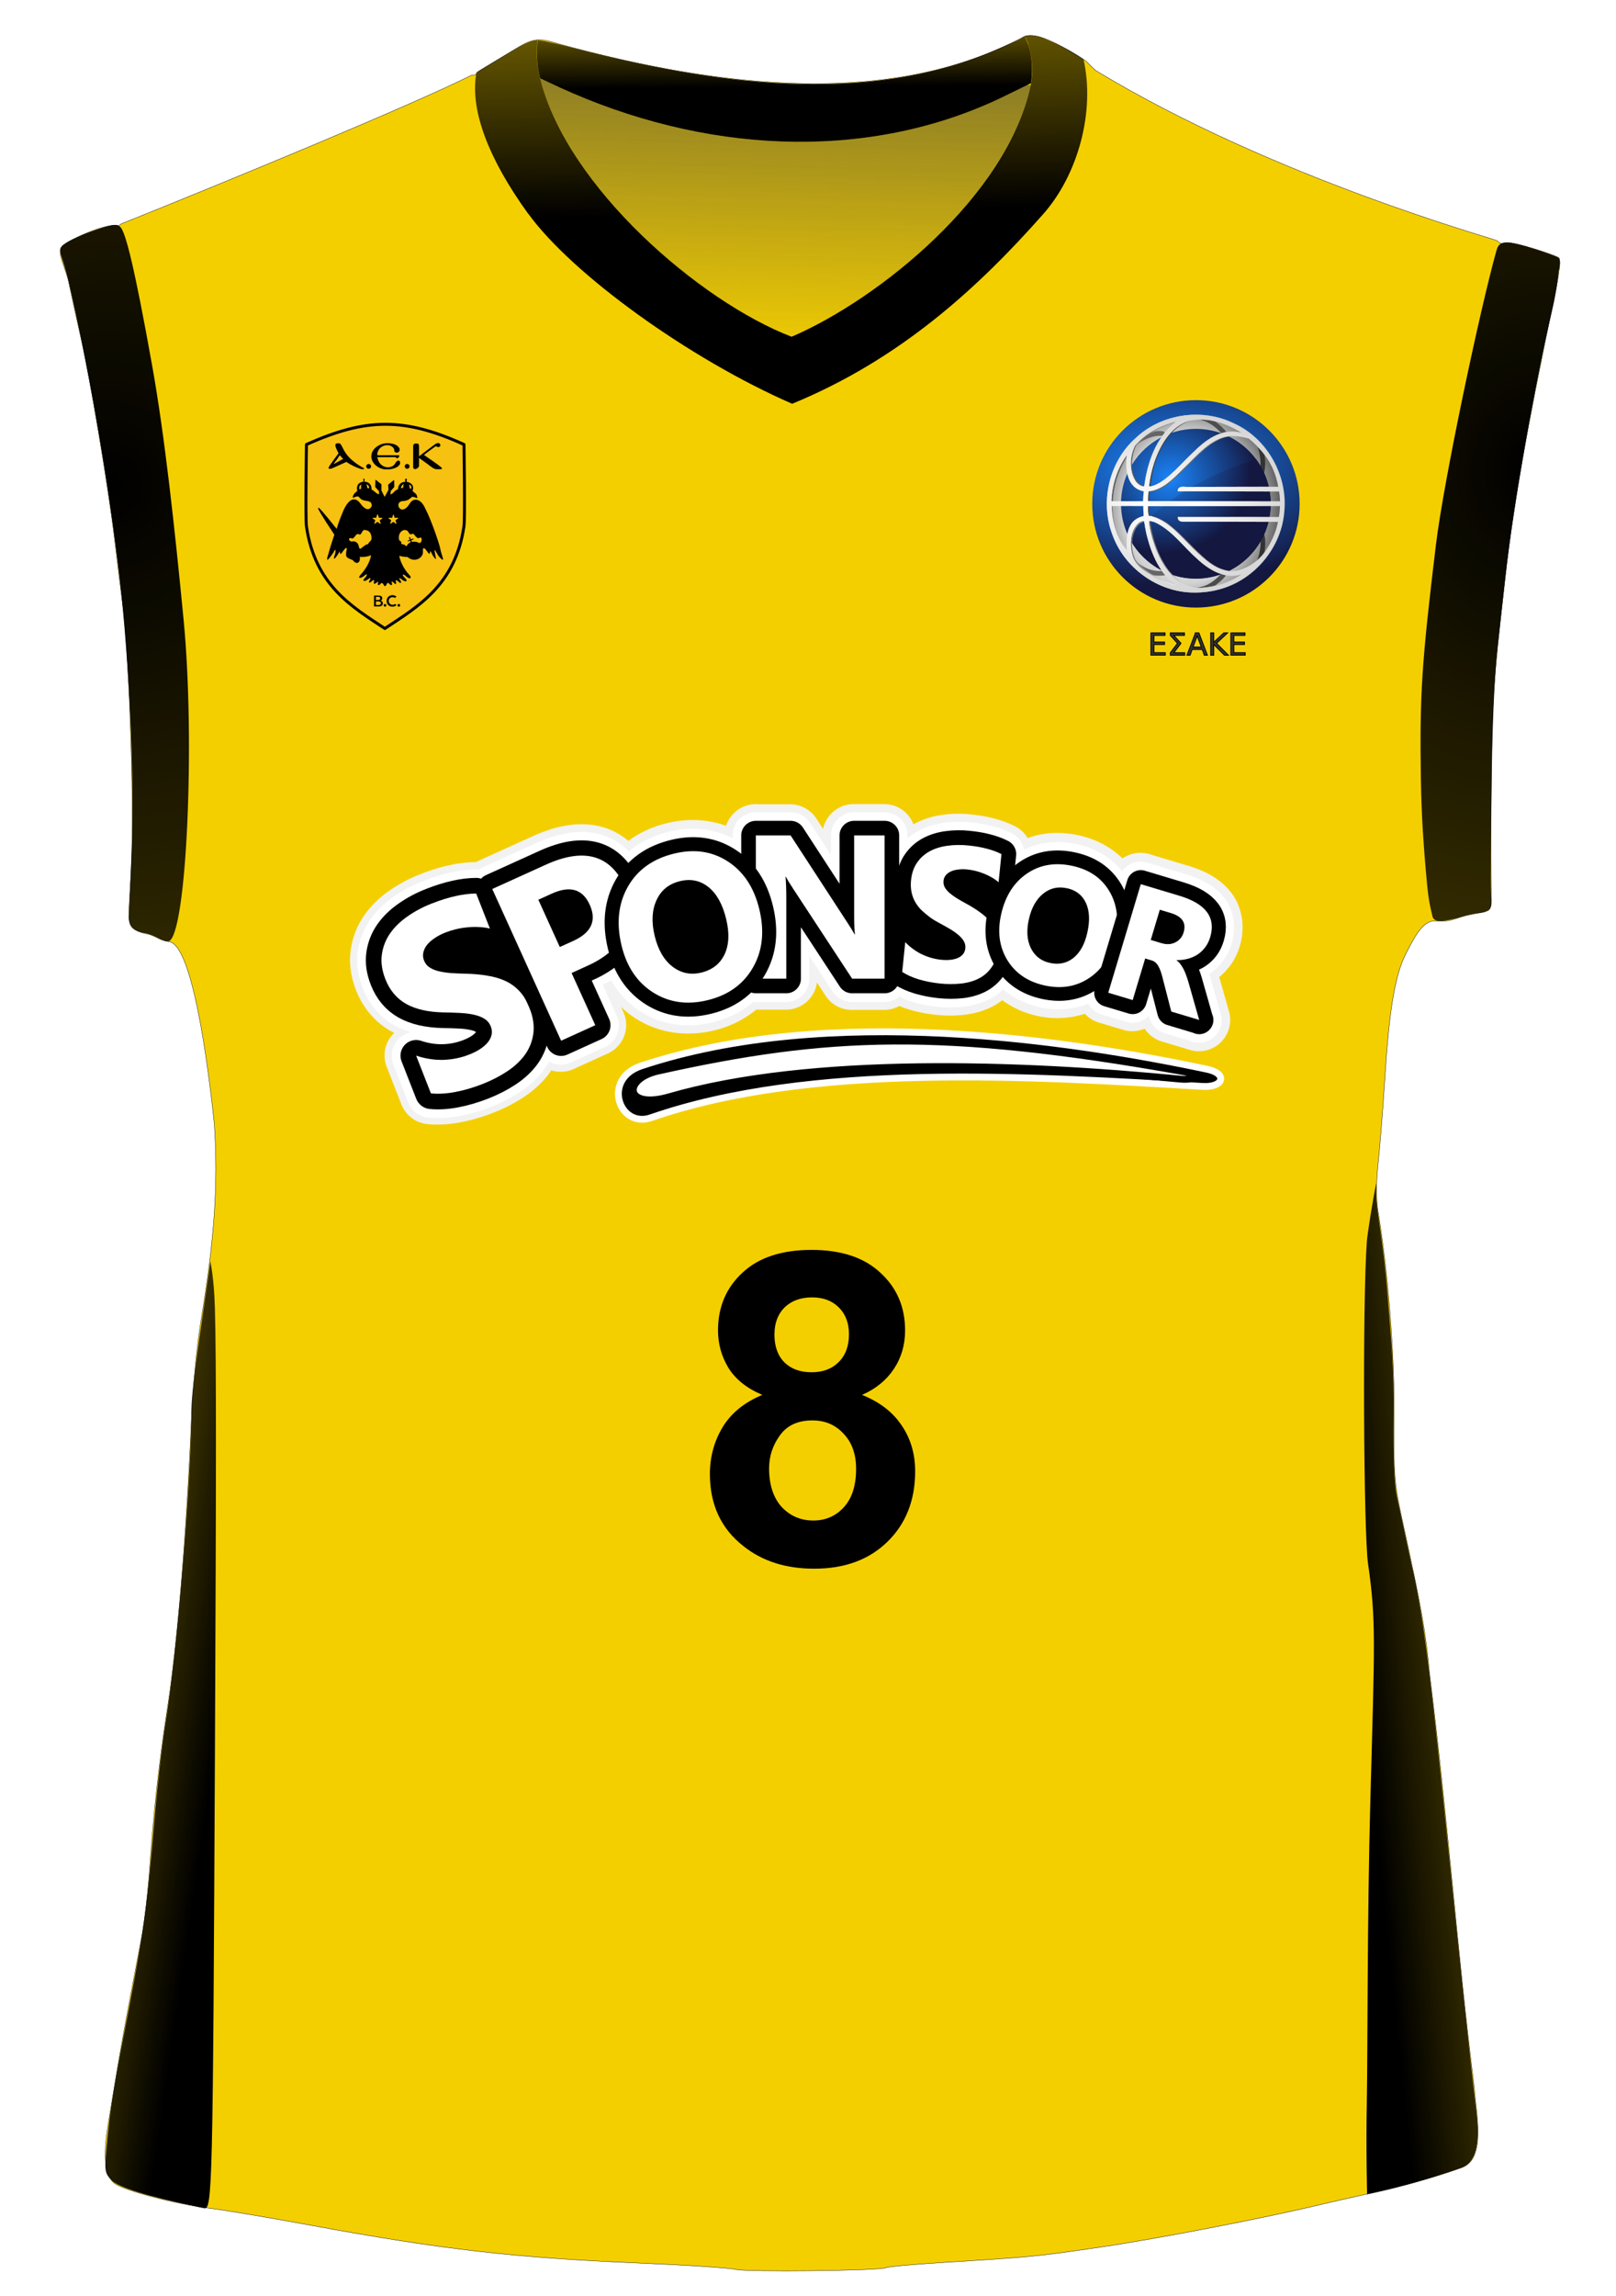 <?xml version="1.0" encoding="UTF-8" standalone="no"?>
<svg
   xmlns:dc="http://purl.org/dc/elements/1.1/"
   xmlns:cc="http://creativecommons.org/ns#"
   xmlns:rdf="http://www.w3.org/1999/02/22-rdf-syntax-ns#"
   xmlns:svg="http://www.w3.org/2000/svg"
   xmlns="http://www.w3.org/2000/svg"
   xmlns:xlink="http://www.w3.org/1999/xlink"
   xmlns:sodipodi="http://sodipodi.sourceforge.net/DTD/sodipodi-0.dtd"
   xmlns:inkscape="http://www.inkscape.org/namespaces/inkscape"
   height="125mm"
   width="88mm"
   viewBox="0 0 332.595 472.443"
   version="1.1"
   id="svg200"
   sodipodi:docname="jersey.svg"
   inkscape:version="1.0.2-2 (e86c870879, 2021-01-15)">
  <sodipodi:namedview
     pagecolor="#ffffff"
     bordercolor="#666666"
     borderopacity="1"
     objecttolerance="10"
     gridtolerance="10"
     guidetolerance="10"
     inkscape:pageopacity="0"
     inkscape:pageshadow="2"
     inkscape:window-width="1920"
     inkscape:window-height="1017"
     id="namedview202"
     showgrid="false"
     units="mm"
     inkscape:zoom="0.634035"
     inkscape:cx="179.89954"
     inkscape:cy="397.29685"
     inkscape:window-x="-8"
     inkscape:window-y="-8"
     inkscape:window-maximized="1"
     inkscape:current-layer="svg200" />
  <defs
     id="defs68">
    <linearGradient
       id="c">
      <stop
         stop-color="#606062"
         offset="0"
         id="stop4" />
      <stop
         stop-color="#fefefe"
         offset="1"
         id="stop6" />
    </linearGradient>
    <linearGradient
       id="b">
      <stop
         stop-color="#fff"
         offset="0"
         id="stop9" />
      <stop
         stop-color="#d2d2d2"
         offset=".547"
         id="stop11" />
      <stop
         offset="1"
         id="stop13" />
    </linearGradient>
    <linearGradient
       id="a">
      <stop
         stop-color="#1a84f9"
         offset="0"
         id="stop16" />
      <stop
         stop-color="#141740"
         offset="1"
         id="stop18" />
    </linearGradient>
    <radialGradient
       id="m"
       xlink:href="#a"
       gradientUnits="userSpaceOnUse"
       cy="446.52"
       cx="306.4"
       gradientTransform="matrix(1.18,0,0,1.14,-62.6,-60.02)"
       r="154.54" />
    <radialGradient
       id="n"
       xlink:href="#a"
       gradientUnits="userSpaceOnUse"
       cy="427.48"
       cx="293.08"
       gradientTransform="matrix(1.18,0,0,1.14,-62.6,-60.02)"
       r="154.54" />
    <radialGradient
       id="r"
       xlink:href="#b"
       gradientUnits="userSpaceOnUse"
       cy="1010.3"
       cx="673.16"
       gradientTransform="matrix(2.16,0.02,-0.02,1.97,-416.08,-993.93)"
       r="872.08" />
    <radialGradient
       id="l"
       xlink:href="#b"
       gradientUnits="userSpaceOnUse"
       cy="511.96"
       cx="335.87"
       gradientTransform="matrix(1.57,0.02,-0.03,1.84,-178.57,-438.88)"
       r="154.54" />
    <linearGradient
       id="o"
       x1="544.57"
       xlink:href="#c"
       gradientUnits="userSpaceOnUse"
       x2="1027.3"
       y1="1510.6"
       y2="1510.6" />
    <linearGradient
       id="p"
       x1="364.72"
       xlink:href="#c"
       gradientUnits="userSpaceOnUse"
       x2="825.5"
       y1="1503"
       y2="1503" />
    <linearGradient
       id="q"
       x1="169.73"
       xlink:href="#c"
       gradientUnits="userSpaceOnUse"
       x2="344.49"
       y1="1259.5"
       y2="1259.5" />
    <radialGradient
       id="k"
       xlink:href="#a"
       gradientUnits="userSpaceOnUse"
       cy="446.52"
       cx="306.4"
       gradientTransform="matrix(2.04,-0.06,0.04,1.14,-336.6,-44.54)"
       r="154.54" />
    <filter
       id="s"
       color-interpolation-filters="sRGB">
      <feBlend
         mode="lighten"
         in2="BackgroundImage"
         id="feBlend29" />
    </filter>
    <radialGradient
       id="t"
       xlink:href="#b"
       gradientUnits="userSpaceOnUse"
       cy="1018.8"
       cx="433.33"
       gradientTransform="matrix(2.16,0.02,-0.02,1.97,-416.08,-993.93)"
       r="872.08" />
    <linearGradient
       id="i"
       y2="-64.541"
       gradientUnits="userSpaceOnUse"
       x2="127.14"
       y1="61.295"
       x1="129.99"
       gradientTransform="matrix(0.702,0,0,0.702,6.486,2.163)">
      <stop
         offset="0"
         id="stop33" />
      <stop
         stop-opacity="0"
         offset="1"
         id="stop35" />
    </linearGradient>
    <linearGradient
       id="j"
       y2="-17.067"
       gradientUnits="userSpaceOnUse"
       x2="147.81"
       y1="23.014"
       x1="148.15"
       gradientTransform="matrix(0.702,0,0,0.702,6.486,2.163)">
      <stop
         offset="0"
         id="stop38" />
      <stop
         stop-opacity="0"
         offset="1"
         id="stop40" />
    </linearGradient>
    <linearGradient
       id="f"
       y2="485.31"
       gradientUnits="userSpaceOnUse"
       x2="498.47"
       y1="496.49"
       x1="390.55"
       gradientTransform="matrix(0.702,0,0,0.702,6.486,2.163)">
      <stop
         offset="0"
         id="stop43" />
      <stop
         stop-opacity="0"
         offset="1"
         id="stop45" />
    </linearGradient>
    <linearGradient
       id="e"
       y2="493.54"
       gradientUnits="userSpaceOnUse"
       x2="-41.012"
       y1="507.53"
       x1="54.26"
       gradientTransform="matrix(0.702,0,0,0.702,6.486,2.163)">
      <stop
         offset="0"
         id="stop48" />
      <stop
         stop-opacity="0"
         offset="1"
         id="stop50" />
    </linearGradient>
    <radialGradient
       id="h"
       gradientUnits="userSpaceOnUse"
       cy="171.23"
       cx="429.72"
       gradientTransform="matrix(10.744,1.573,-1.966,13.441,-3965,-2881.351)"
       r="20.442">
      <stop
         offset="0"
         id="stop53" />
      <stop
         stop-opacity=".408"
         offset="1"
         id="stop55" />
    </radialGradient>
    <radialGradient
       id="g"
       gradientUnits="userSpaceOnUse"
       cy="166.55"
       cx="27.216"
       gradientTransform="matrix(16.959,-2.556,2.437,16.172,-845.605,-2524.125)"
       r="18.858">
      <stop
         offset="0"
         id="stop58" />
      <stop
         stop-opacity=".408"
         offset="1"
         id="stop60" />
    </radialGradient>
    <linearGradient
       id="d"
       y2="103.57"
       gradientUnits="userSpaceOnUse"
       y1="-40.91"
       x2="222.68"
       x1="226.53"
       gradientTransform="matrix(0.702,0,0,0.702,6.486,2.163)">
      <stop
         stop-color="#404040"
         offset="0"
         id="stop63" />
      <stop
         stop-color="#434343"
         stop-opacity="0"
         offset="1"
         id="stop65" />
    </linearGradient>
  </defs>
  <path
     d="m 151.321,466.957 c -0.906,-0.302 -9.793,-0.89 -19.75,-1.31 -25.409,-1.069 -40.697,-2.821 -67.151,-7.695 -8.871,-1.635 -18.37,-3.236 -21.109,-3.558 -6.796,-0.801 -17.703,-3.632 -19.708,-5.116 -1.998,-1.479 -2.458,-5.444 -1.387,-11.949 2.798,-16.991 2.988,-18.053 6.954,-38.843 0.587,-3.078 1.358,-9.892 1.713,-15.142 0.693,-10.25 1.958,-21.559 3.534,-31.601 2.072,-13.196 3.896,-35.086 4.996,-59.91 0.309,-7.057 1.222,-15.695 1.903,-19.803 2.83,-16.994 3.624,-28.321 2.795,-40.772 -0.534,-4.986 -3.806,-36.453 -9.22,-37.485 -1.727,-0.19 -2.444,-0.878 -3.806,-1.39 -0.779,-0.288 -1.433,-0.295 -1.98,-0.506 -3.771,-1.419 -2.416,-1.868 -1.973,-16.559 0.4,-13.371 -0.674,-42.064 -1.924,-51.235 -0.183,-1.334 -0.927,-7.324 -1.65,-13.307 -1.278,-10.59 -5.056,-33.181 -6.875,-41.13 -0.499,-2.17 -1.573,-7.036 -2.381,-10.807 -0.702,-4.108 -3.3,-7.507 -0.962,-8.581 0.878,-0.85 8.764,-4.586 11.123,-3.792 0.506,-0.506 0.843,-0.548 1.194,-0.688 20.365,-8.167 58.861,-24.023 71.48,-30.344 0.611,0.077 0.885,-0.042 0.941,-0.478 2.83,-1.798 5.934,-3.617 8.673,-5.281 3.293,-1.994 4.768,-1.72 8.23,-0.646 34.557,9.452 68.973,12.858 95.925,-1.559 2.942,-0.997 8.42,2.528 12.121,4.761 0.695,0.386 1.959,1.959 2.633,2.367 36.369,22.029 82.007,34.578 82.442,34.915 0.822,0.737 0.885,0.611 1.903,0.4 1.636,-0.176 9.431,2.331 10.779,3.097 0.365,0.204 0.407,1.896 -0.695,7.212 -6.201,29.824 -8.532,43.075 -10.281,58.468 -2.57,22.549 -2.767,25.667 -2.907,46.656 -0.133,19.761 0.4,21.425 -0.59,21.98 -0.625,0.351 -2.577,0.597 -4.487,1.039 -1.313,0.309 -2.479,0.836 -3.694,1.053 -1.236,0.218 -2.275,0.056 -2.802,0.056 -2.563,0 -4.284,3.42 -6.032,6.875 -2.184,4.312 -3.392,11.503 -4.263,25.358 -0.386,6.152 -1.004,14.003 -1.376,17.444 -0.449,4.185 -0.456,7.563 -0.021,10.203 2.072,12.528 3.406,29.592 3.3,42.134 -0.105,12.577 -0.021,13.595 1.98,22.717 3.624,16.531 4.558,21.832 5.281,29.95 3.883,30.926 5.625,56.755 9.22,85.258 0.253,4.796 2.612,14.698 -2.472,16.552 -9.593,3.497 -19.34,5.358 -28.433,7.472 -11.39,2.781 -33.827,7.135 -46.081,8.939 -13.153,1.931 -13.778,1.994 -32.443,3.16 -6.074,0.379 -11.327,0.857 -11.664,1.067 -1.011,0.625 -29.164,0.927 -30.947,0.337 z"
     stroke="#000000"
     stroke-width="0.07"
     fill="#f4cf00"
     id="path70" />
  <path
     d="M 205.141,20.559 C 177.536,33.329 144.61,31.461 115.163,17.989 l -3.983,-1.864 c -0.225,-0.941 -0.084,-0.334 0.039,0.213 5.574,22.161 32.804,45.687 51.701,52.955 21.189,-9.459 44.475,-29.118 49.175,-51.61 -0.15,-1.173 -5.598,2.212 -6.956,2.875 z"
     fill-rule="evenodd"
     fill="url(#d)"
     id="path72"
     style="fill:url(#d);stroke-width:0.702" />
  <path
     d="m 40.389,454.015 c -10.027,-2.103 -15.927,-3.917 -17.34,-5.33 -1.479,-1.479 -1.56,-1.917 -1.175,-6.309 0.576,-6.577 1.386,-12.092 3.011,-20.519 4.847,-25.141 5.213,-27.667 6.954,-48.061 0.557,-6.517 1.573,-15.257 2.256,-19.42 2.331,-14.192 5.302,-50.189 5.295,-64.184 -0.007,-5.19 2.999,-23.651 3.911,-30.66 0.646,3.427 0.843,7.008 0.92,9.571 0.316,10.814 0.267,35.596 0.021,89.233 -0.421,91.768 -0.527,96.375 -2.219,96.031 -0.183,-0.035 -0.927,-0.19 -1.65,-0.344 z"
     fill="url(#e)"
     id="path74"
     style="fill:url(#e);stroke-width:0.702" />
  <path
     d="m 281.375,451.48 c 0,0 -0.254,-9.267 -0.063,-19.06 0.192,-9.793 0.056,-37.678 0.725,-61.949 0.913,-33.103 1.182,-37.218 -0.473,-48.714 -0.92,-6.376 -1.166,-53.946 -0.246,-66.326 0.105,-1.433 1.11,-7.907 1.931,-12.015 -0.07,3.469 -0.056,3.385 0.822,9.578 0.372,2.647 1.032,7.177 1.573,14.059 0.653,8.357 1.299,14.333 1.18,24.03 -0.105,8.553 0.133,14.276 0.688,16.889 0.463,2.177 1.826,8.546 3.041,14.157 0.941,3.855 2.093,10.112 3.097,17.907 2.956,22.921 6.903,67.021 10.253,94.816 0.478,4.501 0.604,9.894 -3.223,11.229 -5.948,2.058 -12.303,3.982 -19.318,5.421 z"
     fill="url(#f)"
     id="path76"
     style="fill:url(#f);stroke-width:0.702" />
  <path
     d="m 32.379,192.932 c -0.906,-0.517 -2.114,-0.885 -2.674,-0.962 -2.865,-0.397 -3.351,-2.172 -3.156,-3.862 l 0.541,-12.735 c 0.709,-16.84 -0.744,-43.44 -2.977,-60.631 -2.444,-19.613 -6.236,-40.582 -9.916,-56.509 -1.39,-6.025 -2.5,-6.529 -1.285,-7.746 0.688,-0.683 3.434,-2.008 6.116,-2.944 4.017,-1.404 5.028,-1.552 5.737,-0.84 1.088,1.087 2.9,8.162 6.552,28.539 2.556,14.282 4.621,33.143 6.475,52.338 2.409,24.924 0.611,65.034 -3.09,66.103 -0.358,0.105 -1.397,-0.233 -2.303,-0.749 z"
     fill="url(#g)"
     id="path78"
     style="fill:url(#g);stroke-width:0.702" />
  <path
     d="m 294.83,188.536 c -0.698,-2.774 -0.937,-4.15 -1.399,-9.652 -0.362,-4.306 -0.865,-10.289 -0.994,-18.661 -0.267,-17.203 0.166,-23.909 3.097,-48.117 1.596,-13.182 9.076,-48.522 12.456,-60.542 0.555,-1.987 1.517,-2.367 8.364,-0.169 0,0 4.15,1.376 4.41,1.643 0.695,0.723 0.007,2.767 0.007,2.767 -0.098,1.973 -0.702,5.463 -1.433,8.553 -3.279,13.827 -7.872,39.746 -9.417,53.524 -0.358,3.146 -1.124,10.021 -1.699,15.274 -0.695,6.25 -1.138,17.156 -1.278,31.601 -0.091,9.052 -0.211,15.288 -0.063,18.827 0.07,1.847 0.428,3.209 -0.779,3.827 -1.208,0.618 -1.531,0.281 -3.834,0.822 -1.257,0.288 -2.128,0.632 -2.626,0.737 -2.5,0.555 -4.459,1.025 -4.831,-0.456 z"
     fill="url(#h)"
     id="path80"
     style="fill:url(#h);stroke-width:0.702" />
  <path
     d="M 108.724,44.009 C 100.199,32.23 96.996,22.692 97.923,15.8 c 0.031,-0.782 0.344,-1.044 0.886,-1.385 1.117,-0.66 3.611,-2.17 5.317,-3.181 2.496,-1.48 4.778,-2.893 6.477,-2.968 -0.264,3.766 -0.053,5.385 0.618,8.074 5.574,22.155 32.805,45.687 51.701,52.948 17.963,-7.696 44.48,-29.115 49.177,-51.607 0.576,-2.858 0.449,-5.695 -0.548,-8.869 -0.077,-0.239 -0.323,-0.85 -0.674,-1.362 0.126,-0.091 1.397,-0.344 3.006,0.098 0.997,0.274 2.036,0.857 2.928,1.194 2.374,1.004 4.874,2.465 6.194,3.462 2.43,10.751 -1.131,23.75 -8.307,31.86 -13.062,14.775 -29.164,29.782 -51.663,39.016 -21.236,-9.255 -45.336,-26.713 -54.297,-39.093 z"
     fill="url(#i)"
     id="path82"
     style="fill:url(#i);stroke-width:0.702" />
  <path
     d="m 115.163,17.989 -3.984,-1.864 c -0.685,-2.621 -0.795,-4.888 -0.527,-7.8 0.19,-0.191 3.934,0.662 7.274,1.536 28.282,7.277 60.378,12.296 87.878,0.024 4.175,-1.874 3.392,-1.383 5.066,-2.423 1.552,2.863 1.756,6.435 1.327,9.645 l -7.057,3.45 C 177.535,33.328 144.607,31.461 115.163,17.988 Z"
     fill="url(#j)"
     id="path84"
     style="fill:url(#j);stroke-width:0.702" />
  <g
     enable-background="new"
     transform="matrix(0.021,0,0,0.021,224.782,82.302)"
     id="g130">
    <circle
       fill-rule="evenodd"
       transform="matrix(6.58,0,0,6.58,-1295.2,-2278.3)"
       cy="500.93"
       cx="351.43"
       r="154.45"
       fill="url(#k)"
       id="circle86"
       style="fill:url(#k)" />
    <circle
       fill-rule="evenodd"
       transform="matrix(4.75,0,0,4.75,-652.99,-1363)"
       cy="500.36"
       cx="352"
       r="174.6"
       fill="url(#l)"
       id="circle88"
       style="fill:url(#l)" />
    <path
       d="m 1024.3,1840.7 c 117.29,-18.26 173.83,-70.18 237.13,-133.88 13.642,-2.064 40,8.877 49.268,12.775 -33.013,44.52 -72.786,74.09 -108.68,100.5 -29.655,21.89 -66.056,18.66 -105.11,18.33 -21.478,1.44 -51.09,3.86 -72.61,2.28 z"
       fill="#4d4d4d"
       id="path90" />
    <path
       d="m 588.98,1714.8 c -40.62,-25.1 -114.07,-73.3 -152.21,-126.1 80.4,63.832 156.11,91.51 248.67,87.193 6.89,0.514 10.13,12.442 14.47,19.058 11.96,10.34 20.54,20.55 15.88,22.16 -34.9,6.22 -85.25,7.58 -126.79,-2.28 z"
       fill="#666666"
       id="path92" />
    <path
       d="m 1616.5,1571.1 c 28.075,-64.96 35.293,-138.18 34.703,-190.3 11.35,-24.73 28.132,-54.54 34.024,-66.76 16.756,48.53 12.337,131.3 4,177.92 -16.393,29.67 -54.468,63.47 -72.727,79.15 z m 33.727,-918.94 c 1.387,-63.162 -4.216,-130.76 -29.195,-187.79 25.823,19.73 58.387,55.11 66.77,73.16 13.926,59.35 8.698,125.8 -2.197,182.2 -6.092,-26.43 -35.846,-48.38 -35.38,-67.55 z"
       fill="#333333"
       id="path94" />
    <path
       d="m 445,430.01 c 51.814,-48.483 106.16,-106.14 176.88,-123.21 44.18,-5.493 129.34,-8.31 66.113,44.267 -87.94,-5.197 -172.04,29.777 -242.3,80.027 z"
       fill="#666666"
       id="path96" />
    <path
       d="m 1265.2,325.28 c -59.03,-68.357 -126.1,-112.4 -208.34,-133.43 36.112,-0.413 105.46,5.568 150.74,20.25 40.522,28.25 85.184,70.39 107.32,101.19 -6.1,10.212 -13.27,13.395 -49.726,11.987 z"
       fill="#4d4d4d"
       id="path98" />
    <circle
       fill-rule="evenodd"
       transform="matrix(4.75,0,0,4.75,-652.99,-1363)"
       cy="500.93"
       cx="351.43"
       r="154.45"
       fill="url(#m)"
       id="circle100"
       style="fill:url(#m)" />
    <path
       transform="matrix(4.75,0,0,4.75,-652.99,-1363)"
       fill="url(#n)"
       d="m 475.53,408.96 c 19.072,25.693 30.355,57.514 30.355,91.97 0,85.302 -69.152,154.45 -154.45,154.45 -61.51,0 -114.62,-35.95 -139.47,-87.986 0,0 44.76,-43.968 103.26,-83.808 68.96,-46.967 160.29,-74.63 160.29,-74.63 z"
       fill-rule="evenodd"
       id="path102"
       style="fill:url(#n)" />
    <path
       d="m 552.1,1180.4 c 1.237,-2.042 12.08,-1.508 16.18,1.524 9.28,63.037 19.537,119.58 35.434,178.1 30.424,113.8 84.427,229.93 149.23,314.38 94.73,112.7 175.51,156.04 274.33,167.74 -302.85,-10.25 -527.24,-397.66 -475.18,-661.74 z"
       fill="url(#o)"
       id="path104"
       style="fill:url(#o)" />
    <path
       stroke="#ffffff"
       d="m 798.8,1823.3 c -133.01,-37.7 -224.55,-82.9 -325.18,-167.1 -91.27,-72 -122.84,-208.8 -102.46,-321.9 13.14,-64.94 25.69,-114.57 92.34,-147.8 11.54,-5.53 43.29,-5.9 45.4,-4.6 2.23,1.38 8.2,5.73 1,8.77 -77.45,13.3 -117.95,128.68 -119.8,203.58 -1.39,56.33 10.71,119.03 31.99,167.48 90.94,133.78 251.59,201.8 382.93,249.54 15.1,4.14 20,6.05 20,7.77 0,1.59 -8.69,8.87 -26.2,4.32 z"
       fill="url(#p)"
       id="path106"
       style="fill:url(#p)" />
    <path
       d="m 1308.8,1689.1 c -312.12,-62.9 -455.71,-465 -728.45,-543.4 -6.703,-1.544 -22.044,-12.763 -22.044,-13.366 61.917,9.323 120.61,36.794 168.78,68.033 141.85,103.22 230.71,222.13 361.03,336.65 101.76,93.48 186.53,134.36 296.11,142.83 -23.44,7.707 -70.57,10.41 -75.47,9.28 z"
       fill="#8b8b8b"
       id="path108" />
    <path
       d="m 334.96,1484.8 c -2.187,-2.986 -7.57,-1.413 -7.57,-1.413 -87.704,-76.44 -204.42,-332.47 -137.11,-444.32 1.628,-1.99 6.053,-20.24 8.022,-0.06 7.473,177.87 42.688,288.81 145.68,442.59 0.24,4.24 -3.738,7.33 -4.202,7.8 -0.464,0.47 -2.633,-1.6 -4.82,-4.58 z"
       fill="url(#q)"
       id="path110"
       style="fill:url(#q)" />
    <path
       d="m 548.17,1133.3 c -1.093,-19.195 -13.108,-96.155 0.643,-96.45 2.15,-0.01 8.928,1.323 9.597,2.182 -0.097,40.484 2.923,75.62 6.935,97.524 -2.742,3.196 -15.247,1.09 -17.176,-3.255 z"
       fill="#4d4d4d"
       id="path112" />
    <path
       d="M 188.71,992.37 C 152.57,881.6 260.45,555.31 338.99,542.5 c 1.54,0 0.12,11.58 -2.073,16.875 -89.54,155.13 -129.48,290.27 -135.16,434.16 -3.75,-0.05 -10.53,1.695 -13.06,-1.167 z"
       fill="#5d5d5d"
       id="path114" />
    <path
       d="m 546.93,991.34 c -1.275,-9.253 -13.56,-80.28 4.47,-96.74 4.3,-1.22 9.387,-2.253 13.938,-2.27 -4.378,32.45 -6.143,57.19 -5.965,99.543 -3.532,-0.2 -9.592,1.714 -12.443,-0.533 z"
       fill="#4d4d4d"
       id="path116" />
    <path
       d="m 563.28,895.75 c -1.623,-0.07 0.187,-2.724 3.886,-3.376 346.58,-123.84 401.47,-410.51 691.85,-522.69 35.477,-14.41 91.186,-18.173 115.26,-20.055 15.52,-1.22 12.49,2.38 -6.874,4.21 -35.46,3.35 -68.26,11.72 -89.906,19.5 -129,51.26 -223.1,151.02 -319.75,248.81 -151.23,153.29 -271.14,275.4 -394.47,273.58 z"
       fill="#6b6d6e"
       id="path118" />
    <path
       d="m 492.19,854.74 c -59.487,-15.736 -95.106,-69.587 -110.65,-120.32 -20.814,-95.082 -17.7,-213.93 34.575,-294.29 12.005,-17.79 56.17,-75.81 98.733,-106.5 86.06,-48.88 216.09,-139.7 306.21,-120.48 1.49,1.49 -3.43,4.1 -11.685,6.2 -127.52,31.52 -224.23,91.2 -297.64,147.92 -55,43.94 -78.87,69.45 -92.714,103.79 -35.41,102.6 -46.13,218.89 11.74,312.38 23.98,31.13 44.86,48.06 87.21,60.39 0,0 -13.75,13.89 -25.79,10.93 z"
       fill="#616161"
       id="path120" />
    <path
       d="m 557.59,850.53 c 0.333,-152.9 57.52,-330.77 133.14,-446.66 55.646,-79.29 131.21,-144.79 207.39,-181.96 19.992,-10.3 89.25,-26.85 78.125,-23.27 -38.854,9.68 -64.005,21.02 -99.375,43.06 -39.86,24.89 -65.732,48.97 -93.37,77.71 -69.482,71.93 -117.76,167.25 -149.66,249.98 -36.8,96.53 -52.65,197.66 -65.34,279.82 0,0 -9.35,3.24 -10.93,1.34 z"
       fill="#414142"
       id="path122" />
    <path
       d="m 563.28,895.75 c -1.623,-0.07 0.187,-2.724 3.886,-3.376 346.58,-123.84 401.47,-410.51 691.85,-522.69 35.477,-14.41 91.186,-18.173 115.26,-20.055 15.52,-1.22 12.49,2.38 -6.874,4.21 -35.46,3.35 -68.26,11.72 -89.906,19.5 -129,51.26 -223.1,151.02 -319.75,248.81 -151.23,153.29 -271.14,275.4 -394.47,273.58 z"
       fill="#6b6d6e"
       id="path124" />
    <path
       d="M 963.12,1886.2 C 625.06,1869.8 310.54,1636.8 197.74,1317.4 75.72,996.61 165.88,608.02 421.71,377.55 675.36,133.8 1082,73.68 1395.7,231.95 c 318.81,145.91 518.47,503.11 488.38,850.76 -22.274,357.59 -290.13,680.71 -635.53,772.65 -92.71,25.953 -189.46,34.753 -285.47,30.796 z m 97.236,-45.03 c 141.57,-8.03 282.86,-51.82 400.61,-130.88 -160.62,48.12 -318.34,-46.71 -431.33,-153.72 -138.78,-120.94 -248,-283.65 -419.91,-360.96 -19.68,-5.143 -33.02,-8.94 -52.48,-11.345 -1.46,44.013 19.34,123.52 34.03,177.68 52.67,174.9 140.1,360.78 309.91,448.43 49.1,24.093 104.71,34.59 159.2,30.785 z m -236.89,-22.702 c -153.53,-109.82 -235.28,-293.26 -282.47,-471.04 -13.65,-46.245 -26.86,-128.6 -32.14,-163.13 -17.7,0.713 -34.35,2.72 -60.5,26.565 -83.2,84.76 -81.05,222.1 -47.89,328.68 41.68,108.17 156.26,164.21 251.22,218.7 54.09,26.51 114.45,49.31 171.79,60.23 z m 588.46,-144.24 c 100.43,-20.897 192.33,-80.554 259.42,-157.36 73.55,-95.436 131.53,-217.81 149.68,-322.76 l -922.1,-2.208 c -55.61,1.45 -56.06,-22.29 -61.12,-44.92 l 991.82,-0.51 c 10.01,-51.19 9.626,-82.64 10.71,-106.81 l -1292.9,-0.28 c -1.832,36.94 -0.22,73.2 5.858,95.6 35.845,2.58 40.08,9.95 73.265,19.93 168.52,70.89 276.16,227.23 409.03,345.62 101.36,94.6 227.84,196.71 376.33,173.67 z m -906.36,-537.43 c -1.71,-27.732 -4.43,-57.887 -3.74,-98.998 -82.94,0.048 -228,-0.6 -310.92,1.128 1.13,160.1 56.6,323.68 150.01,451.34 -21.03,-259.52 60.43,-327.38 164.66,-353.47 z m -5.83,-144.2 c 0.367,-34.984 3.365,-76.127 6.93,-98.364 -172.76,-30.95 -182.32,-230.83 -166.62,-354.34 -94.88,130.83 -146.14,291.21 -151.68,452.34 103.74,1.933 207.6,1.302 311.37,0.36 z m 1341.3,-0.153 c -0.237,-33.886 -5.238,-74.477 -8.657,-95.826 l -994.31,-2.34 c 1.7,-53.27 52.8,-44.73 86.72,-42.61 l 898.94,-1.82 c -20.22,-114.18 -64.42,-223.41 -135.92,-315.35 -43.43,-57.88 -96.52,-111.03 -152.11,-155.9 -94.68,-27.98 -196.7,-38.87 -290.69,2.2 -140.09,61.21 -238.78,184.69 -347.19,286.29 -97.66,97.3 -202.76,211.96 -345.94,227.74 -4.66,36.93 -4.57,69.36 -4.76,95.63 z m -1330.6,-144.92 c 30.79,-235.98 116.19,-484.35 310.96,-634.57 -151.95,35.62 -298.61,115.08 -401.01,233.78 -53.975,108.17 -60.664,251.86 9.052,354.59 19.515,23.81 49.123,45.98 80.992,46.194 z m 432.78,-289.13 c 110.97,-107.42 285.87,-300 520.57,-237.08 -204.4,-125.84 -380.6,-151.8 -526.64,-114.08 -174.43,62.37 -273.13,241.12 -329.77,407.16 -24.36,75.544 -42.17,155.12 -50.345,234.08 132.23,-9 294,-200.84 386.18,-290.08 z"
       fill="url(#r)"
       id="path126"
       style="fill:url(#r)" />
    <path
       filter="url(#s)"
       d="M 963.12,1886.2 C 625.06,1869.8 310.54,1636.8 197.74,1317.4 75.72,996.61 165.88,608.02 421.71,377.55 675.36,133.8 1082,73.68 1395.7,231.95 c 318.81,145.91 518.47,503.11 488.38,850.76 -22.274,357.59 -290.13,680.71 -635.53,772.65 -92.71,25.953 -189.46,34.753 -285.47,30.796 z m 97.236,-45.03 c 141.57,-8.03 282.86,-51.82 400.61,-130.88 -160.62,48.12 -318.34,-46.71 -431.33,-153.72 -138.78,-120.94 -248,-283.65 -419.91,-360.96 -19.68,-5.143 -33.02,-8.94 -52.48,-11.345 -1.46,44.013 19.34,123.52 34.03,177.68 52.67,174.9 140.1,360.78 309.91,448.43 49.1,24.093 104.71,34.59 159.2,30.785 z m -236.89,-22.702 c -153.53,-109.82 -235.28,-293.26 -282.47,-471.04 -13.65,-46.245 -26.86,-128.6 -32.14,-163.13 -17.7,0.713 -34.35,2.72 -60.5,26.565 -83.2,84.76 -81.05,222.1 -47.89,328.68 41.68,108.17 156.26,164.21 251.22,218.7 54.09,26.51 114.45,49.31 171.79,60.23 z m 588.46,-144.24 c 100.43,-20.897 192.33,-80.554 259.42,-157.36 73.55,-95.436 131.53,-217.81 149.68,-322.76 l -922.1,-2.208 c -55.61,1.45 -56.06,-22.29 -61.12,-44.92 l 991.82,-0.51 c 10.01,-51.19 9.626,-82.64 10.71,-106.81 l -1292.9,-0.28 c -1.832,36.94 -0.22,73.2 5.858,95.6 35.845,2.58 40.08,9.95 73.265,19.93 168.52,70.89 276.16,227.23 409.03,345.62 101.36,94.6 227.84,196.71 376.33,173.67 z m -906.36,-537.43 c -1.71,-27.732 -4.43,-57.887 -3.74,-98.998 -82.94,0.048 -228,-0.6 -310.92,1.128 1.13,160.1 56.6,323.68 150.01,451.34 -21.03,-259.52 60.43,-327.38 164.66,-353.47 z m -5.83,-144.2 c 0.367,-34.984 3.365,-76.127 6.93,-98.364 -172.76,-30.95 -182.32,-230.83 -166.62,-354.34 -94.88,130.83 -146.14,291.21 -151.68,452.34 103.74,1.933 207.6,1.302 311.37,0.36 z m 1341.3,-0.153 c -0.237,-33.886 -5.238,-74.477 -8.657,-95.826 l -994.31,-2.34 c 1.7,-53.27 52.8,-44.73 86.72,-42.61 l 898.94,-1.82 c -20.22,-114.18 -64.42,-223.41 -135.92,-315.35 -43.43,-57.88 -96.52,-111.03 -152.11,-155.9 -94.68,-27.98 -196.7,-38.87 -290.69,2.2 -140.09,61.21 -238.78,184.69 -347.19,286.29 -97.66,97.3 -202.76,211.96 -345.94,227.74 -4.66,36.93 -4.57,69.36 -4.76,95.63 z m -1330.6,-144.92 c 30.79,-235.98 116.19,-484.35 310.96,-634.57 -151.95,35.62 -298.61,115.08 -401.01,233.78 -53.975,108.17 -60.664,251.86 9.052,354.59 19.515,23.81 49.123,45.98 80.992,46.194 z m 432.78,-289.13 c 110.97,-107.42 285.87,-300 520.57,-237.08 -204.4,-125.84 -380.6,-151.8 -526.64,-114.08 -174.43,62.37 -273.13,241.12 -329.77,407.16 -24.36,75.544 -42.17,155.12 -50.345,234.08 132.23,-9 294,-200.84 386.18,-290.08 z"
       fill="url(#t)"
       id="path128"
       style="fill:url(#t)" />
  </g>
  <path
     d="m 236.868,130.215 h 2.913 v 0.525 h -2.289 v 1.364 h 2.194 v 0.52 h -2.194 v 1.664 h 2.345 v 0.52 h -2.969 v -4.607 z m 4.719,4.087 h 2.253 v 0.525 h -2.969 v -0.525 l 1.479,-1.926 -1.478,-1.633 v -0.525 h 2.914 v 0.525 h -2.198 l 1.482,1.62 -1.475,1.938 z m 4.81,-3.469 -0.845,2.293 h 1.694 l -0.85,-2.293 z m -0.351,-0.614 h 0.706 l 1.756,4.607 h -0.647 l -0.42,-1.181 h -2.077 l -0.42,1.182 h -0.657 l 1.759,-4.607 z m 3.132,-0.004 h 0.624 v 1.947 l 2.067,-1.947 h 0.803 l -2.287,2.149 2.451,2.458 h -0.822 l -2.212,-2.219 v 2.219 h -0.624 z m 4.143,0 h 2.913 v 0.525 h -2.289 v 1.364 h 2.194 v 0.52 h -2.194 v 1.664 h 2.345 v 0.52 h -2.97 v -4.607 z"
     stroke="#000000"
     stroke-width="0.176"
     fill="#333333"
     id="path132" />
  <g
     stroke-linejoin="round"
     id="g168"
     transform="matrix(0.702,0,0,0.702,6.486,2.163)">
    <path
       stroke="#f2f2f2"
       stroke-width="9.17"
       d="m 212.36,237.2 a 4.586,4.586 0 0 0 -4.586,4.586 v 4.664 c -0.367,-0.27 -0.69,-0.592 -1.074,-0.842 -5.606,-3.668 -12.42,-4.63 -19.303,-2.974 -5.017,1.207 -9.316,3.62 -12.668,6.97 -2.31,-2.773 -5.13,-4.89 -8.5,-5.84 -5.33,-1.5 -11.17,-0.395 -17.36,2.415 l -15.7,7.12 a 4.586,4.586 0 0 0 -1.5,1.09 4.586,4.586 0 0 0 -1.37,-0.2 c -2.28,0.01 -4.62,0.31 -7,0.85 -2.4,0.51 -4.94,1.31 -7.67,2.38 -2.91,1.14 -5.59,2.56 -8.02,4.26 -2.51,1.73 -4.64,3.79 -6.3,6.16 a 4.586,4.586 0 0 0 -0.02,0.02 c -1.69,2.44 -2.77,5.24 -3.17,8.17 -0.44,3.13 0.08,6.36 1.3,9.49 1.6,4.08 4.4,7.48 8.1,9.58 a 4.586,4.586 0 0 0 0.02,0.01 c 3.67,2.05 8.06,2.96 13.04,3.07 a 4.586,4.586 0 0 0 0.03,0 c 1.7,0.03 3.28,0.08 4.75,0.16 1.33,0.07 2.44,0.23 3.31,0.43 a 4.586,4.586 0 0 0 0.05,0.01 c 0.77,0.17 1.26,0.39 1.55,0.58 -0.01,0.02 0,-0.01 -0.06,0.07 -0.13,0.17 -0.48,0.54 -1.13,1 a 4.586,4.586 0 0 0 -0.02,0.01 c -0.54,0.38 -1.39,0.83 -2.53,1.28 -1.88,0.73 -3.86,1.14 -6.01,1.22 -2.11,0.05 -4.2,-0.27 -6.37,-1 a 4.586,4.586 0 0 0 -5.74,6.02 l 4.29,10.98 a 4.586,4.586 0 0 0 3.81,2.89 c 2.67,0.27 5.48,0.08 8.43,-0.47 2.93,-0.56 5.86,-1.42 8.8,-2.57 2.9,-1.14 5.59,-2.51 8.04,-4.13 2.57,-1.69 4.76,-3.71 6.46,-6.05 a 4.586,4.586 0 0 0 0.02,-0.04 c 1.15,-1.61 1.91,-3.43 2.49,-5.3 l 0.24,0.52 a 4.586,4.586 0 0 0 6.07,2.28 l 10.01,-4.55 a 4.586,4.586 0 0 0 2.28,-6.07 l -5.06,-11.15 0.6,-0.27 c 2.05,-0.93 3.83,-2.09 5.52,-3.31 2.07,4.52 5.15,8.28 9.24,10.89 a 4.586,4.586 0 0 0 0.01,0 c 5.69,3.6 12.52,4.53 19.42,2.87 4.65,-1.12 8.66,-3.35 11.89,-6.39 a 4.586,4.586 0 0 0 1.28,0.18 h 8.93 a 4.586,4.586 0 0 0 4.59,-4.58 v -14 l 10.87,16.57 a 4.586,4.586 0 0 0 3.83,2.07 h 9.54 a 4.586,4.586 0 0 0 3.77,-1.99 c 1.53,0.86 3.17,1.58 4.97,2.12 2.22,0.66 4.55,1.11 6.98,1.35 2.41,0.25 4.76,0.26 7.04,0.01 2.42,-0.26 4.73,-0.88 6.81,-1.94 a 4.586,4.586 0 0 0 0.03,-0.01 c 1.89,-0.97 3.5,-2.4 4.82,-4.07 2.94,3.17 6.85,5.37 11.32,6.38 5.36,1.2 10.68,0.47 15.24,-2.03 a 4.586,4.586 0 0 0 3.25,4.09 l 7.17,2.15 a 4.586,4.586 0 0 0 5.71,-3.07 l 0.88,-2.93 1.58,6.15 a 4.586,4.586 0 0 0 3.12,3.25 l 8.24,2.47 a 4.586,4.586 0 0 0 5.73,-5.64 l -3.19,-11.2 v -0.01 c -0.19,-0.69 -0.43,-1.38 -0.69,-2.07 -0.02,-0.06 -0.05,-0.11 -0.07,-0.17 0.55,-0.27 1.15,-0.41 1.66,-0.74 1.28,-0.86 2.4,-1.93 3.32,-3.16 a 4.586,4.586 0 0 0 0.02,-0.02 c 0.96,-1.3 1.67,-2.78 2.14,-4.34 1.16,-3.87 0.71,-8.21 -1.66,-11.41 -2.37,-3.2 -6,-5.11 -10.41,-6.43 l -11.36,-3.41 a 4.586,4.586 0 0 0 -5.71,3.07 l -0.55,1.84 c -0.13,-0.24 -0.2,-0.51 -0.34,-0.75 h -0.01 c -2.9,-4.91 -7.79,-8.23 -13.6,-9.54 -1.52,-0.34 -3.04,-0.55 -4.53,-0.62 -0.57,-0.02 -1.13,-0.03 -1.68,-0.01 -3.89,0.11 -7.64,1.32 -10.85,3.5 -0.22,0.14 -0.38,0.34 -0.59,0.49 l 0.19,-1.89 a 4.586,4.586 0 0 0 -2.49,-4.56 c -1.62,-0.82 -3.37,-1.46 -5.22,-1.93 -1.85,-0.5 -3.88,-0.84 -6.11,-1.07 -1.22,-0.13 -2.42,-0.18 -3.61,-0.17 -1.19,0.01 -2.35,0.1 -3.5,0.26 -2.39,0.31 -4.66,0.99 -6.72,2.08 a 4.586,4.586 0 0 0 -0.03,0.01 c -2.12,1.13 -3.96,2.76 -5.33,4.73 -0.51,0.72 -0.83,1.54 -1.18,2.34 v -7.66 a 4.586,4.586 0 0 0 -4.59,-4.59 h -8.93 a 4.586,4.586 0 0 0 -4.59,4.59 V 255 l -10.22,-15.68 a 4.586,4.586 0 0 0 -3.85,-2.08 h -10.18 z"
       id="path134" />
    <path
       d="m 241.18,237.5 a 4.287,4.287 0 0 0 -4.287,4.287 v 14.168 L 226.14,239.45 a 4.287,4.287 0 0 0 -3.59,-1.944 h -10.19 a 4.287,4.287 0 0 0 -4.287,4.285 v 5.4 c -0.525,-0.41 -1.065,-0.8 -1.63,-1.17 -4.123,-2.69 -8.896,-3.9 -13.884,-3.65 -1.67,0.09 -3.36,0.34 -5.05,0.74 -4.97,1.2 -9.26,3.52 -12.55,6.83 -2.33,-2.91 -5.28,-5.05 -8.76,-6.02 -1.32,-0.37 -2.68,-0.58 -4.06,-0.64 -4.16,-0.19 -8.58,0.96 -13.21,3.06 l -15.7,7.12 a 4.463,4.463 0 0 0 -1.44,1.04 4.585,4.585 0 0 0 -1.46,-0.23 c -2.29,0.02 -4.63,0.31 -7.01,0.86 -2.39,0.52 -4.92,1.32 -7.65,2.38 a 4.585,4.585 0 0 0 -0.01,0 c -2.91,1.14 -5.6,2.56 -8.03,4.27 -2.51,1.73 -4.65,3.79 -6.31,6.16 a 4.585,4.585 0 0 0 -0.02,0.03 c -1.68,2.45 -2.76,5.24 -3.17,8.17 -0.44,3.13 0.08,6.36 1.3,9.48 a 4.585,4.585 0 0 0 0,0.01 c 1.6,4.08 4.4,7.48 8.1,9.58 a 4.585,4.585 0 0 0 0.02,0.01 c 3.67,2.06 8.06,2.97 13.04,3.078 a 4.585,4.585 0 0 0 0.03,0 c 1.7,0.02 3.28,0.074 4.76,0.15 1.32,0.07 2.43,0.22 3.3,0.42 a 4.585,4.585 0 0 0 0.04,0.01 c 0.77,0.175 1.26,0.4 1.56,0.58 -0.01,0.028 0,-0.015 -0.06,0.085 -0.13,0.17 -0.47,0.54 -1.11,0.98 a 4.585,4.585 0 0 0 -0.02,0.02 c -0.55,0.38 -1.4,0.84 -2.54,1.29 -1.88,0.74 -3.85,1.14 -6,1.217 -2.11,0.05 -4.21,-0.27 -6.37,-1 a 4.585,4.585 0 0 0 -5.74,6.02 l 4.3,10.98 a 4.585,4.585 0 0 0 0.7,1.21 l 0.07,0.085 a 4.585,4.585 0 0 0 3.103,1.68 c 2.68,0.275 5.49,0.094 8.44,-0.466 a 4.585,4.585 0 0 0 0.01,0 c 2.92,-0.557 5.85,-1.42 8.79,-2.574 2.9,-1.13 5.58,-2.503 8.032,-4.12 2.57,-1.69 4.76,-3.71 6.46,-6.06 a 4.585,4.585 0 0 0 0.02,-0.03 c 1.15,-1.62 2.02,-3.42 2.6,-5.305 l 0.18,0.4 a 4.463,4.463 0 0 0 5.91,2.22 l 10.012,-4.55 a 4.463,4.463 0 0 0 2.22,-5.91 l -5.1,-11.24 0.72,-0.33 c 2.166,-0.983 4.145,-2.143 5.916,-3.46 2.04,4.48 5.11,8.16 9.14,10.73 a 4.11,4.11 0 0 0 0.01,0.01 c 5.516,3.49 12.1,4.42 18.81,2.867 a 4.11,4.11 0 0 0 0.26,-0.05 c 4.64,-1.12 8.68,-3.253 11.86,-6.28 a 4.287,4.287 0 0 0 1.41,0.24 h 8.93 a 4.287,4.287 0 0 0 4.284,-4.286 v -15.07 l 11.43,17.4 a 4.287,4.287 0 0 0 3.59,1.937 h 9.54 a 4.287,4.287 0 0 0 3.67,-2.086 4.32,4.32 0 0 0 0.778,0.2 c 1.398,0.74 2.786,1.484 4.42,1.974 a 4.32,4.32 0 0 0 0.024,0.003 c 2.2,0.64 4.515,1.09 6.926,1.34 a 4.32,4.32 0 0 0 0.02,0 c 2.38,0.24 4.71,0.243 6.97,0.003 2.4,-0.257 4.67,-0.877 6.72,-1.916 a 4.32,4.32 0 0 0 0.02,-0.01 c 2.01,-1.03 3.75,-2.52 5.1,-4.334 2.72,3.01 6.36,5.106 10.54,6.183 a 4.026,4.026 0 0 0 0.69,0.23 c 5.53,1.25 11,0.5 15.59,-2.27 a 4.12,4.12 0 0 0 2.9,4.457 l 7.17,2.15 a 4.12,4.12 0 0 0 5.13,-2.76 l 1.37,-4.57 2,7.77 a 4.12,4.12 0 0 0 2.8,2.91 l 7.62,2.28 a 4.12,4.12 0 0 0 5.2,-1.45 l 0.03,-0.04 a 4.12,4.12 0 0 0 0.32,-3.95 l -3.02,-10.61 a 4.12,4.12 0 0 0 0,-0.01 c -0.197,-0.665 -0.426,-1.34 -0.68,-2.025 -0.07,-0.2 -0.166,-0.38 -0.24,-0.58 0.67,-0.3 1.395,-0.494 2.01,-0.9 1.233,-0.83 2.32,-1.87 3.21,-3.07 0.94,-1.26 1.63,-2.69 2.082,-4.21 1.13,-3.764 0.69,-7.913 -1.59,-10.992 -2.28,-3.08 -5.81,-4.96 -10.16,-6.264 l -11.36,-3.41 a 4.12,4.12 0 0 0 -1.22,-0.17 4.12,4.12 0 0 0 -3.91,2.94 l -0.887,2.94 c -0.275,-0.59 -0.577,-1.17 -0.91,-1.74 -2.82,-4.77 -7.55,-7.99 -13.247,-9.27 -1.49,-0.34 -2.98,-0.537 -4.444,-0.59 -4.394,-0.166 -8.593,0.944 -12.17,3.37 -0.43,0.29 -0.84,0.6 -1.24,0.92 l 0.29,-2.83 a 4.32,4.32 0 0 0 -2.35,-4.296 c -1.6,-0.805 -3.325,-1.44 -5.163,-1.91 -1.84,-0.493 -3.86,-0.836 -6.087,-1.06 H 275 c -2.405,-0.243 -4.76,-0.215 -7.046,0.1 -2.37,0.306 -4.617,0.977 -6.64,2.05 a 4.32,4.32 0 0 0 -0.018,0.01 c -2.09,1.12 -3.89,2.72 -5.24,4.66 -0.735,1.05 -1.31,2.2 -1.73,3.418 v -8.88 a 4.287,4.287 0 0 0 -4.284,-4.29 h -8.92 z m 32.223,18.545 c 0.168,-0.004 0.35,-0.002 0.57,0.02 l 0.004,0.002 c 0.525,0.058 1.105,0.16 1.74,0.312 a 4.32,4.32 0 0 0 0.022,0 c 0.59,0.14 1.19,0.33 1.78,0.57 a 4.32,4.32 0 0 0 0.1,0.04 c 0.58,0.22 1.14,0.48 1.67,0.8 a 4.32,4.32 0 0 0 0.05,0.03 c 0.52,0.29 0.96,0.61 1.34,0.94 a 4.32,4.32 0 0 0 1.1,0.69 c -0.24,0.57 -0.45,1.16 -0.65,1.76 -0.11,-0.09 -0.22,-0.18 -0.33,-0.26 -1.36,-1.01 -2.86,-1.96 -4.5,-2.86 a 4.32,4.32 0 0 0 -0.02,-0.02 c -1.04,-0.56 -1.95,-1.08 -2.74,-1.56 -0.29,-0.18 -0.42,-0.31 -0.66,-0.48 0.17,-0.01 0.32,-0.02 0.49,-0.02 z m -19.016,5.295 c 0.368,1.017 0.837,1.998 1.434,2.908 a 4.32,4.32 0 0 0 0.02,0.018 c 1.86,2.803 4.6,5.013 7.99,6.85 a 4.32,4.32 0 0 0 0.03,0.017 c 1.12,0.595 2.15,1.17 3.09,1.723 0.68,0.395 1.15,0.75 1.58,1.088 -0.39,0.023 -0.78,0.053 -1.42,-0.012 -1.41,-0.145 -2.77,-0.527 -4.16,-1.18 -1.33,-0.648 -2.54,-1.516 -3.67,-2.682 a 4.32,4.32 0 0 0 -4.87,-0.92 v -7.81 z m -117.28,11.422 3.34,7.357 c -1.893,-0.83 -3.93,-1.41 -6.082,-1.75 -2.168,-0.38 -4.477,-0.59 -6.943,-0.64 a 4.585,4.585 0 0 0 -0.016,0 c -1.588,-0.03 -3.005,-0.1 -4.254,-0.19 -1.147,-0.11 -2.092,-0.27 -2.81,-0.45 -0.446,-0.13 -0.633,-0.24 -0.827,-0.34 0.01,-0.02 0,-0.01 0.012,-0.03 0.162,-0.21 0.52,-0.57 1.14,-0.99 a 4.585,4.585 0 0 0 0.067,-0.05 c 0.588,-0.41 1.358,-0.83 2.33,-1.21 a 4.585,4.585 0 0 0 0.002,0 c 0.7,-0.28 1.49,-0.53 2.37,-0.75 0.865,-0.22 1.753,-0.36 2.675,-0.45 a 4.585,4.585 0 0 0 0.08,-0.01 c 0.9,-0.1 1.78,-0.13 2.65,-0.08 a 4.585,4.585 0 0 0 0.06,0 c 0.89,0.03 1.69,0.15 2.44,0.32 a 4.585,4.585 0 0 0 3.78,-0.78 z m 113.74,6.783 0.3,0.05 v 0.015 a 4.287,4.287 0 0 0 -0.3,-0.065 z"
       stroke="#ffffff"
       stroke-width="5"
       color="#000000"
       id="path136" />
    <g
       fill="#f4cf00"
       id="g166">
      <path
         d="m 117.06,317.31 -4.297,-10.978 q 3.964,1.336 7.96,1.236 3.983,-0.13 7.55,-1.53 2.093,-0.82 3.49,-1.8 1.43,-0.99 2.203,-2.05 0.795,-1.1 0.96,-2.19 0.152,-1.12 -0.264,-2.19 -0.564,-1.44 -1.83,-2.25 -1.267,-0.81 -3.084,-1.21 -1.782,-0.41 -4.087,-0.53 -2.305,-0.12 -4.93,-0.16 -6.7,-0.14 -10.9,-2.49 -4.17,-2.36 -6.09,-7.26 -1.5,-3.84 -1.03,-7.19 0.46,-3.38 2.4,-6.2 1.98,-2.83 5.16,-5.02 3.17,-2.23 7.08,-3.76 3.84,-1.5 6.98,-2.18 3.16,-0.72 6.04,-0.74 l 4.02,10.26 q -1.57,-0.37 -3.3,-0.44 -1.69,-0.09 -3.4,0.1 -1.71,0.16 -3.34,0.56 -1.59,0.39 -2.96,0.93 -1.88,0.74 -3.28,1.72 -1.41,0.95 -2.22,2.01 -0.81,1.06 -1.03,2.23 -0.23,1.12 0.21,2.25 0.48,1.24 1.53,1.97 1.03,0.71 2.58,1.13 1.54,0.39 3.59,0.58 2.04,0.15 4.55,0.2 3.44,0.08 6.32,0.58 2.91,0.45 5.27,1.54 2.37,1.09 4.15,3.01 1.77,1.88 2.93,4.87 1.61,4.11 1.13,7.55 -0.45,3.38 -2.44,6.18 -2,2.77 -5.27,4.92 -3.24,2.14 -7.18,3.68 -4.05,1.59 -7.98,2.34 -3.9,0.74 -7.12,0.41 z"
         stroke="#000000"
         stroke-width="9.17"
         id="path138" />
      <path
         fill="#ffffff"
         d="m 117.06,317.31 -4.297,-10.978 q 3.964,1.336 7.96,1.236 3.983,-0.13 7.55,-1.53 2.093,-0.82 3.49,-1.8 1.43,-0.99 2.203,-2.05 0.795,-1.1 0.96,-2.19 0.152,-1.12 -0.264,-2.19 -0.564,-1.44 -1.83,-2.25 -1.267,-0.81 -3.084,-1.21 -1.782,-0.41 -4.087,-0.53 -2.305,-0.12 -4.93,-0.16 -6.7,-0.14 -10.9,-2.49 -4.17,-2.36 -6.09,-7.26 -1.5,-3.84 -1.03,-7.19 0.46,-3.38 2.4,-6.2 1.98,-2.83 5.16,-5.02 3.17,-2.23 7.08,-3.76 3.84,-1.5 6.98,-2.18 3.16,-0.72 6.04,-0.74 l 4.02,10.26 q -1.57,-0.37 -3.3,-0.44 -1.69,-0.09 -3.4,0.1 -1.71,0.16 -3.34,0.56 -1.59,0.39 -2.96,0.93 -1.88,0.74 -3.28,1.72 -1.41,0.95 -2.22,2.01 -0.81,1.06 -1.03,2.23 -0.23,1.12 0.21,2.25 0.48,1.24 1.53,1.97 1.03,0.71 2.58,1.13 1.54,0.39 3.59,0.58 2.04,0.15 4.55,0.2 3.44,0.08 6.32,0.58 2.91,0.45 5.27,1.54 2.37,1.09 4.15,3.01 1.77,1.88 2.93,4.87 1.61,4.11 1.13,7.55 -0.45,3.38 -2.44,6.18 -2,2.77 -5.27,4.92 -3.24,2.14 -7.18,3.68 -4.05,1.59 -7.98,2.34 -3.9,0.74 -7.12,0.41 z"
         id="path140" />
      <path
         d="m 158.33,282.09 6.954,15.32 -10.017,4.547 -20.186,-44.47 15.7,-7.12 q 16.81,-7.63 23.25,6.55 3.04,6.7 0.09,13.05 -2.93,6.31 -11,9.97 l -4.77,2.17 z m -9.74,-21.462 6.29,13.863 3.94,-1.78 q 8.002,-3.63 4.82,-10.64 -3.11,-6.85 -11.112,-3.22 l -3.94,1.79 z"
         stroke="#000000"
         stroke-width="8.925"
         id="path142" />
      <path
         fill="#ffffff"
         d="m 158.33,282.09 6.954,15.32 -10.017,4.547 -20.186,-44.47 15.7,-7.12 q 16.81,-7.63 23.25,6.55 3.04,6.7 0.09,13.05 -2.93,6.31 -11,9.97 l -4.77,2.17 z m -9.74,-21.462 6.29,13.863 3.94,-1.78 q 8.002,-3.63 4.82,-10.64 -3.11,-6.85 -11.112,-3.22 l -3.94,1.79 z"
         id="path144" />
      <path
         d="m 250.13,283.77 h -9.543 l -17.302,-26.377 q -1.522,-2.312 -2.107,-3.483 h -0.117 q 0.23,2.225 0.23,6.79 v 23.07 h -8.93 v -41.98 h 10.19 l 16.65,25.557 q 1.14,1.727 2.11,3.425 h 0.11 q -0.24,-1.464 -0.24,-5.767 v -23.22 h 8.92 v 41.98 z"
         stroke="#000000"
         stroke-width="8.574"
         id="path146" />
      <path
         fill="#ffffff"
         d="m 250.13,283.77 h -9.543 l -17.302,-26.377 q -1.522,-2.312 -2.107,-3.483 h -0.117 q 0.23,2.225 0.23,6.79 v 23.07 h -8.93 v -41.98 h 10.19 l 16.65,25.557 q 1.14,1.727 2.11,3.425 h 0.11 q -0.24,-1.464 -0.24,-5.767 v -23.22 h 8.92 v 41.98 z"
         id="path148" />
      <path
         d="m 198.12,290.1 q -8.898,2.14 -15.894,-2.29 -7.003,-4.458 -9.242,-13.76 -2.36,-9.824 1.87,-17.26 4.23,-7.438 13.62,-9.698 8.87,-2.134 15.73,2.36 6.89,4.485 9.18,13.99 2.35,9.767 -1.9,17.117 -4.22,7.34 -13.35,9.54 z m -7.973,-34.914 q -4.912,1.182 -6.91,5.576 -2.008,4.364 -0.548,10.432 1.48,6.154 5.23,9.042 3.75,2.887 8.43,1.76 4.82,-1.16 6.82,-5.31 1.99,-4.176 0.5,-10.36 -1.55,-6.442 -5.16,-9.364 -3.61,-2.922 -8.38,-1.775 z"
         stroke="#000000"
         stroke-width="8.22"
         id="path150" />
      <path
         fill="#ffffff"
         d="m 198.12,290.1 q -8.898,2.14 -15.894,-2.29 -7.003,-4.458 -9.242,-13.76 -2.36,-9.824 1.87,-17.26 4.23,-7.438 13.62,-9.698 8.87,-2.134 15.73,2.36 6.89,4.485 9.18,13.99 2.35,9.767 -1.9,17.117 -4.22,7.34 -13.35,9.54 z m -7.973,-34.914 q -4.912,1.182 -6.91,5.576 -2.008,4.364 -0.548,10.432 1.48,6.154 5.23,9.042 3.75,2.887 8.43,1.76 4.82,-1.16 6.82,-5.31 1.99,-4.176 0.5,-10.36 -1.55,-6.442 -5.16,-9.364 -3.61,-2.922 -8.38,-1.775 z"
         id="path152" />
      <path
         stroke="#000000"
         stroke-width="8.637"
         d="m 255.26,281.91 0.905,-8.834 q 2.196,2.262 4.907,3.572 2.715,1.283 5.586,1.578 1.684,0.173 2.958,-0.004 1.3,-0.173 2.184,-0.613 0.912,-0.47 1.4,-1.14 0.49,-0.71 0.578,-1.56 0.12,-1.16 -0.45,-2.14 -0.57,-0.98 -1.65,-1.87 -1.052,-0.89 -2.552,-1.77 -1.5,-0.88 -3.246,-1.81 -4.44,-2.41 -6.446,-5.44 -1.978,-3.02 -1.573,-6.97 0.32,-3.09 1.79,-5.18 1.47,-2.11 3.75,-3.33 2.3,-1.22 5.19,-1.59 2.89,-0.4 6.04,-0.08 3.09,0.31 5.43,0.94 2.37,0.61 4.31,1.59 l -0.84,8.25 q -0.92,-0.8 -2.05,-1.44 -1.11,-0.65 -2.32,-1.11 -1.2,-0.49 -2.43,-0.78 -1.2,-0.29 -2.3,-0.41 -1.52,-0.16 -2.79,0.02 -1.27,0.15 -2.18,0.59 -0.91,0.44 -1.45,1.13 -0.54,0.67 -0.63,1.58 -0.1,0.99 0.34,1.85 0.45,0.82 1.34,1.64 0.9,0.79 2.21,1.62 1.31,0.8 2.98,1.7 2.27,1.24 4.03,2.56 1.8,1.3 3,2.84 1.21,1.54 1.74,3.44 0.54,1.87 0.29,4.27 -0.34,3.31 -1.84,5.44 -1.47,2.11 -3.77,3.29 -2.29,1.16 -5.23,1.47 -2.9,0.31 -6.08,-0.01 -3.26,-0.34 -6.16,-1.19 -2.87,-0.86 -4.91,-2.18 z"
         id="path154" />
      <path
         fill="#ffffff"
         d="m 255.26,281.91 0.905,-8.834 q 2.196,2.262 4.907,3.572 2.715,1.283 5.586,1.578 1.684,0.173 2.958,-0.004 1.3,-0.173 2.184,-0.613 0.912,-0.47 1.4,-1.14 0.49,-0.71 0.578,-1.56 0.12,-1.16 -0.45,-2.14 -0.57,-0.98 -1.65,-1.87 -1.052,-0.89 -2.552,-1.77 -1.5,-0.88 -3.246,-1.81 -4.44,-2.41 -6.446,-5.44 -1.978,-3.02 -1.573,-6.97 0.32,-3.09 1.79,-5.18 1.47,-2.11 3.75,-3.33 2.3,-1.22 5.19,-1.59 2.89,-0.4 6.04,-0.08 3.09,0.31 5.43,0.94 2.37,0.61 4.31,1.59 l -0.84,8.25 q -0.92,-0.8 -2.05,-1.44 -1.11,-0.65 -2.32,-1.11 -1.2,-0.49 -2.43,-0.78 -1.2,-0.29 -2.3,-0.41 -1.52,-0.16 -2.79,0.02 -1.27,0.15 -2.18,0.59 -0.91,0.44 -1.45,1.13 -0.54,0.67 -0.63,1.58 -0.1,0.99 0.34,1.85 0.45,0.82 1.34,1.64 0.9,0.79 2.21,1.62 1.31,0.8 2.98,1.7 2.27,1.24 4.03,2.56 1.8,1.3 3,2.84 1.21,1.54 1.74,3.44 0.54,1.87 0.29,4.27 -0.34,3.31 -1.84,5.44 -1.47,2.11 -3.77,3.29 -2.29,1.16 -5.23,1.47 -2.9,0.31 -6.08,-0.01 -3.26,-0.34 -6.16,-1.19 -2.87,-0.86 -4.91,-2.18 z"
         id="path156" />
      <path
         d="m 296.9,285.73 q -7.29,-1.642 -10.815,-7.41 -3.52,-5.79 -1.803,-13.412 1.812,-8.046 7.594,-11.966 5.782,-3.92 13.474,-2.188 7.266,1.637 10.667,7.402 3.425,5.77 1.67,13.556 -1.8,8 -7.566,11.85 -5.75,3.853 -13.23,2.17 z m 6.755,-28.444 q -4.024,-0.906 -7.073,1.59 -3.044,2.473 -4.163,7.443 -1.14,5.04 0.57,8.5 1.71,3.46 5.54,4.33 3.95,0.89 6.91,-1.43 2.96,-2.35 4.1,-7.41 1.19,-5.28 -0.4,-8.72 -1.59,-3.44 -5.49,-4.32 z"
         stroke="#000000"
         stroke-width="8.052"
         id="path158" />
      <path
         fill="#ffffff"
         d="m 296.9,285.73 q -7.29,-1.642 -10.815,-7.41 -3.52,-5.79 -1.803,-13.412 1.812,-8.046 7.594,-11.966 5.782,-3.92 13.474,-2.188 7.266,1.637 10.667,7.402 3.425,5.77 1.67,13.556 -1.8,8 -7.566,11.85 -5.75,3.853 -13.23,2.17 z m 6.755,-28.444 q -4.024,-0.906 -7.073,1.59 -3.044,2.473 -4.163,7.443 -1.14,5.04 0.57,8.5 1.71,3.46 5.54,4.33 3.95,0.89 6.91,-1.43 2.96,-2.35 4.1,-7.41 1.19,-5.28 -0.4,-8.72 -1.59,-3.44 -5.49,-4.32 z"
         id="path160" />
      <path
         d="m 342.39,295.88 -8.233,-2.47 -2.492,-9.673 q -0.276,-1.09 -0.566,-1.98 -0.3,-0.88 -0.67,-1.55 -0.36,-0.68 -0.85,-1.12 -0.47,-0.45 -1.14,-0.65 l -1.93,-0.58 -3.66,12.19 -7.17,-2.15 9.54,-31.82 11.36,3.41 q 11.58,3.48 8.99,12.13 -0.5,1.67 -1.44,2.93 -0.93,1.25 -2.2,2.1 -1.27,0.85 -2.85,1.28 -1.56,0.43 -3.32,0.41 l -0.03,0.09 q 0.64,0.44 1.16,1.15 0.52,0.69 0.94,1.54 0.42,0.85 0.74,1.8 0.35,0.93 0.6,1.8 l 3.19,11.21 z m -11.593,-32.31 -2.657,8.854 3.107,0.932 q 2.308,0.693 4.105,-0.22 1.827,-0.927 2.426,-2.924 1.25,-4.172 -3.742,-5.67 l -3.24,-0.972 z"
         stroke="#000000"
         stroke-width="8.239"
         id="path162" />
      <path
         fill="#ffffff"
         d="m 342.39,295.88 -8.233,-2.47 -2.492,-9.673 q -0.276,-1.09 -0.566,-1.98 -0.3,-0.88 -0.67,-1.55 -0.36,-0.68 -0.85,-1.12 -0.47,-0.45 -1.14,-0.65 l -1.93,-0.58 -3.66,12.19 -7.17,-2.15 9.54,-31.82 11.36,3.41 q 11.58,3.48 8.99,12.13 -0.5,1.67 -1.44,2.93 -0.93,1.25 -2.2,2.1 -1.27,0.85 -2.85,1.28 -1.56,0.43 -3.32,0.41 l -0.03,0.09 q 0.64,0.44 1.16,1.15 0.52,0.69 0.94,1.54 0.42,0.85 0.74,1.8 0.35,0.93 0.6,1.8 l 3.19,11.21 z m -11.593,-32.31 -2.657,8.854 3.107,0.932 q 2.308,0.693 4.105,-0.22 1.827,-0.927 2.426,-2.924 1.25,-4.172 -3.742,-5.67 l -3.24,-0.972 z"
         id="path164" />
    </g>
  </g>
  <g
     stroke-width="2"
     fill-rule="evenodd"
     id="g174"
     transform="matrix(0.702,0,0,0.702,6.486,2.163)">
    <path
       d="m 178.76,309.34 c -11.625,3.864 -6.442,18.412 2.85,15.19 46.868,-16.246 110.93,-12.17 161.67,-9.18 6.352,0.376 7.345,-3.76 1.533,-4.992 -40.04,-8.488 -111.01,-19.316 -166.05,-1.02 z"
       stroke="#ffffff"
       id="path170" />
    <path
       d="m 183.72,310.85 c -10.478,2.334 -9.87,11.33 3.252,7.534 41.615,-12.037 103.27,-9.688 149.58,-5.196 5.188,0.504 6.047,-1.297 1.193,-2.16 -70.952,-12.605 -104.41,-11.227 -154.02,-0.178 z"
       stroke="#000000"
       fill="#ffffff"
       id="path172" />
  </g>
  <path
     stroke-linejoin="round"
     d="m 63.072,91.459 c 12.276,-5.513 20.152,-5.573 32.425,0 0,0 0.225,15.279 0,16.801 -1.798,12.184 -9.501,16.543 -16.292,21.064 -6.817,-4.515 -14.33,-8.876 -16.133,-20.976 -0.237,-1.587 0,-16.889 0,-16.889 z"
     fill-rule="evenodd"
     stroke="#000000"
     stroke-linecap="round"
     stroke-width="0.608"
     fill="#f6c110"
     id="path176" />
  <path
     d="m 76.976,122.497 v 2.295 h 0.964 c 0.115,0 0.225,-0.011 0.327,-0.035 0.105,-0.024 0.197,-0.062 0.275,-0.114 0.081,-0.049 0.145,-0.119 0.191,-0.204 0.048,-0.084 0.07,-0.19 0.07,-0.302 0,-0.077 -0.012,-0.147 -0.038,-0.211 -0.025,-0.063 -0.063,-0.119 -0.112,-0.169 -0.049,-0.049 -0.111,-0.091 -0.183,-0.119 -0.042,-0.014 -0.088,-0.028 -0.138,-0.042 0.032,-0.014 0.062,-0.028 0.09,-0.042 0.056,-0.035 0.103,-0.07 0.14,-0.119 0.037,-0.042 0.065,-0.098 0.084,-0.154 0.018,-0.056 0.028,-0.119 0.028,-0.183 0,-0.098 -0.02,-0.183 -0.058,-0.253 -0.039,-0.07 -0.094,-0.133 -0.166,-0.176 -0.07,-0.049 -0.154,-0.077 -0.26,-0.098 -0.098,-0.021 -0.211,-0.028 -0.344,-0.028 h -0.871 z m 0.411,0.312 h 0.442 c 0.147,0 0.26,0.028 0.33,0.076 0.063,0.049 0.098,0.121 0.098,0.227 0,0.056 -0.007,0.098 -0.028,0.14 -0.014,0.042 -0.042,0.077 -0.077,0.105 -0.035,0.028 -0.077,0.049 -0.133,0.07 -0.056,0.021 -0.119,0.028 -0.204,0.028 h -0.449 v -0.632 z m 0,0.938 h 0.485 c 0.077,0 0.147,0.007 0.211,0.021 0.063,0.014 0.119,0.035 0.162,0.063 0.042,0.035 0.077,0.07 0.105,0.112 0.021,0.042 0.035,0.098 0.035,0.162 0,0.07 -0.014,0.133 -0.042,0.176 -0.028,0.049 -0.063,0.084 -0.105,0.119 -0.049,0.028 -0.098,0.049 -0.162,0.063 -0.063,0.014 -0.126,0.021 -0.197,0.021 h -0.513 v -0.73 z m 4.238,0.751 c -0.121,0.105 -0.237,0.183 -0.349,0.232 -0.149,0.063 -0.32,0.098 -0.511,0.098 -0.351,0 -0.639,-0.112 -0.864,-0.33 -0.225,-0.218 -0.337,-0.506 -0.337,-0.857 0,-0.225 0.056,-0.428 0.154,-0.604 0.105,-0.176 0.253,-0.316 0.442,-0.421 0.197,-0.105 0.4,-0.162 0.618,-0.162 0.19,0 0.372,0.042 0.541,0.119 0.105,0.049 0.197,0.105 0.288,0.176 l -0.337,0.281 c -0.154,-0.105 -0.316,-0.154 -0.492,-0.154 -0.218,0 -0.4,0.077 -0.548,0.225 -0.147,0.147 -0.218,0.33 -0.218,0.548 0,0.154 0.035,0.288 0.098,0.407 0.07,0.119 0.162,0.211 0.281,0.281 0.119,0.07 0.253,0.105 0.4,0.105 0.126,0 0.246,-0.021 0.344,-0.07 0.056,-0.021 0.112,-0.056 0.176,-0.105 z"
     id="path178"
     style="stroke-width:0.702" />
  <path
     d="m 79.511,124.555 a 0.274,0.274 0 0 1 -0.274,0.274 0.274,0.274 0 0 1 -0.272,-0.274 0.274,0.274 0 0 1 0.274,-0.272 0.274,0.274 0 0 1 0.272,0.272 z m 2.848,0 a 0.274,0.274 0 0 1 -0.274,0.274 0.274,0.274 0 0 1 -0.272,-0.274 0.274,0.274 0 0 1 0.274,-0.272 0.274,0.274 0 0 1 0.272,0.272 z"
     fill-rule="evenodd"
     id="path180"
     style="stroke-width:0.702" />
  <path
     d="m 74.946,98.446 c -0.023,0 -0.044,0.014 -0.096,0.039 -0.152,0.073 -0.031,0.611 -0.031,0.611 -1.587,0.228 -1.367,1.45 -1.303,1.959 -0.42,0.26 -0.895,0.736 -0.916,1.308 -0.007,0.27 0.969,-0.552 1.32,-0.053 0.906,1.269 2.647,0.202 2.577,1.816 -0.625,1.334 -1.763,0.274 -2.261,-0.442 -1.615,-2.268 -3.111,0.063 -3.827,2.022 -0.674,1.538 -1.124,3.111 -1.124,3.111 0,0 -3.111,-3.925 -3.631,-4.298 -0.126,-0.07 -0.218,0 -0.176,0.119 0.147,0.611 3.336,5.386 3.336,5.386 -0.421,1.306 -0.639,1.833 -1.243,3.982 -0.674,2.058 0.133,1.032 1.067,-0.337 0.442,-0.99 0.562,-0.421 0.253,0.541 -0.541,1.524 0.379,0.393 0.955,-0.632 0.344,-0.653 -0.295,1.433 0.878,-0.337 0.583,-0.758 0.794,-0.604 0.541,0.225 -0.063,0.562 -0.091,1.032 0.197,1.236 0.674,0.485 1.088,0.358 1.39,0.829 0.576,0.611 1.397,0.239 1.187,-0.948 0.562,0.07 1.51,0.014 2.338,-0.344 -0.246,1.461 -1.18,2.956 -2.17,4.024 -0.737,0.829 0.105,0.808 0.794,0.183 0.836,-0.723 0.52,0.126 -0.056,0.632 -0.47,0.667 0.316,0.506 0.716,0.169 0.569,-0.47 0.678,-0.33 0.522,0.014 -0.572,0.751 -0.049,0.765 0.433,0.246 0.309,-0.33 0.405,-0.063 0.358,0.119 -0.232,1.257 0.941,-0.309 0.871,0.147 -0.288,0.829 0.202,0.681 0.442,0.386 0.309,-0.379 0.456,-0.183 0.758,0.281 0.112,0.267 0.281,0.253 0.527,-0.204 0.211,-0.358 0.211,-0.47 0.646,-0.014 0.548,0.47 0.52,-0.133 0.393,-0.33 -0.14,-0.211 0.084,-0.421 0.646,0.218 0.225,0.225 0.351,-0.126 0.204,-0.449 -0.112,-0.309 0.105,-0.449 0.688,0.147 0.379,0.337 0.562,-0.014 0.246,-0.365 -0.267,-0.302 -0.288,-0.702 0.126,-0.337 0.934,0.829 1.657,0.583 0.73,-0.267 -0.688,-0.695 -0.211,-0.772 0.204,-0.365 0.934,0.927 1.397,0.414 0.794,-0.169 -1.194,-1.271 -1.952,-2.963 -2.065,-3.947 0.618,0.197 1.117,0.225 1.699,0.253 1.397,1.25 3.209,0.225 3.167,-1.046 -0.077,-1.011 0.225,-0.997 0.794,-0.19 1.25,1.798 0.077,-1.44 1.271,1.004 0.913,1.327 0.541,0.281 0.435,-0.379 -0.379,-1.945 0.351,0.049 0.836,0.555 1.517,1.685 0.407,-0.499 0.274,-1.419 -0.07,-0.73 -1.819,-6.025 -3.202,-8.637 -0.871,-1.945 -2.395,-2.135 -3.097,-0.927 -1.854,3.041 -3.448,-0.344 -1.454,-0.47 1.06,-0.07 1.313,-0.393 1.833,-0.829 0.218,-0.183 1.124,0.239 1.124,0.239 0.105,-1.166 -1.074,-1.173 -0.927,-1.643 0.414,-1.095 -0.611,-1.685 -1.278,-1.742 0.035,-0.176 0.098,-0.435 0.077,-0.541 -0.021,-0.084 -0.33,-0.077 -0.33,-0.077 -0.07,0.098 0.007,0.625 0.007,0.625 -1.138,0.049 -1.461,0.843 -1.51,1.538 -0.801,0.288 -0.878,0.871 -1.545,1.074 l 0.049,-0.653 c 0,-0.042 0.021,-0.063 0.049,-0.091 l 0.646,-0.751 c 0.042,-0.049 0.042,-0.056 0.042,-0.147 l -0.028,-1.285 c 0,-0.091 0,-0.091 -0.077,-0.028 l -1.067,0.864 c -0.063,0.035 -0.077,0.056 -0.077,0.119 l 0.049,0.99 c 0,0.035 -0.007,0.056 -0.021,0.084 l -0.765,1.397 -0.632,-1.278 c -0.022,-0.028 -0.022,-0.056 -0.022,-0.091 l 0.007,-1.145 c -0.007,-0.063 -0.014,-0.091 -0.077,-0.14 l -1.088,-0.857 c -0.077,-0.07 -0.077,-0.07 -0.077,0.035 l -0.042,1.341 c 0,0.077 0,0.091 0.049,0.154 l 0.695,0.772 c 0.028,0.021 0.028,0.042 0.028,0.077 l 0.028,0.597 c -0.73,-0.169 -0.934,-0.723 -1.566,-0.983 0.077,-1.159 -0.73,-1.608 -1.461,-1.608 0,0 0.091,-0.548 -0.035,-0.611 -0.063,-0.028 -0.088,-0.042 -0.11,-0.042 z m 8.055,1.91 c -0.221,0.033 -0.321,0.059 -0.466,0.112 -0.028,-0.411 0.337,-0.82 0.593,-0.846 -0.162,0.272 -0.154,0.52 -0.126,0.734 z m -8.628,-0.619 c -0.103,0.309 -0.104,0.427 -0.042,0.789 -0.123,0.063 -0.23,0.098 -0.344,0.162 -0.095,-0.063 -0.077,-0.576 0.098,-0.801 0.065,-0.084 0.153,-0.154 0.288,-0.147 z m 1.59,0.725 c -0.097,-0.021 -0.381,-0.035 -0.395,-0.056 0.028,-0.204 -0.048,-0.478 -0.135,-0.737 0.37,0.007 0.611,0.632 0.529,0.794 z m 8.649,0.105 c -0.114,-0.035 -0.193,-0.098 -0.323,-0.105 0.028,-0.218 0.023,-0.323 -0.112,-0.744 0.506,0.091 0.555,0.639 0.435,0.857 z m -6.896,5.274 c 0.03,0 0.056,0.021 0.066,0.049 l 0.204,0.639 0.667,0.014 c 0.063,0 0.084,0.084 0.035,0.119 l -0.541,0.393 0.197,0.639 c 0.014,0.063 -0.049,0.112 -0.105,0.077 l -0.548,-0.393 -0.548,0.386 c -0.056,0.035 -0.119,-0.014 -0.105,-0.07 l 0.204,-0.639 -0.534,-0.4 c -0.049,-0.035 -0.028,-0.119 0.035,-0.119 h 0.667 l 0.211,-0.625 v 0.014 c 0,-0.035 0.028,-0.063 0.063,-0.063 z m 3.225,0 c 0.029,0 0.056,0.021 0.066,0.049 l 0.211,0.639 0.674,0.014 c 0.063,0 0.091,0.084 0.042,0.119 l -0.541,0.393 0.197,0.639 c 0.021,0.063 -0.049,0.112 -0.098,0.077 l -0.541,-0.393 -0.548,0.386 c -0.049,0.035 -0.119,-0.014 -0.098,-0.07 l 0.211,-0.639 -0.534,-0.4 c -0.049,-0.035 -0.021,-0.119 0.042,-0.119 h 0.674 l 0.218,-0.625 v 0.014 c 0,-0.035 0.028,-0.063 0.063,-0.063 z m -5.934,3.209 c 0.823,0.063 1.319,0.372 1.459,1.51 0.077,0.885 -0.598,0.829 -0.667,1.369 -0.537,0.119 -0.761,0.33 -1.24,0.709 -0.664,0.59 -0.6,0.119 -0.774,-0.449 -0.172,-0.534 -0.698,-0.913 -1.303,-0.779 -0.47,0.112 -0.927,-0.562 -0.456,-0.681 0.569,-0.084 0.386,0.379 0.962,-0.281 0.288,-0.463 0.555,-0.695 1.004,-0.478 0.386,0.183 0.527,-0.934 1.018,-0.934 z m 8.395,0.035 c 0.267,0 0.504,0.119 0.631,0.365 0.536,1.025 0.841,0.035 1.187,0.527 0.92,1.194 0.959,0.646 1.297,0.625 0.523,0 0.242,1.383 -0.342,1.081 -0.395,-0.211 -0.858,-0.302 -1.383,-0.176 l -0.021,-0.014 -0.121,-0.288 0.007,-0.028 0.442,-0.176 0.011,-0.014 -0.067,-0.169 -0.02,-0.007 -0.449,0.169 -0.028,-0.014 -0.183,-0.456 -0.021,-0.014 -0.176,0.07 -0.007,0.021 0.183,0.456 -0.007,0.028 -0.428,0.176 -0.014,0.014 0.077,0.154 h 0.014 l 0.414,-0.169 0.021,0.007 0.105,0.288 -0.007,0.014 c -0.421,0.169 -0.751,0.576 -0.801,0.779 -0.049,0.197 -0.428,-0.26 -0.59,-0.288 -1.208,-0.19 0.056,-0.288 -0.962,-0.871 -0.344,-1.383 0.52,-2.142 1.201,-2.142 z M 79.281,96.593 c -1.524,-0.162 -2.854,-1.32 -2.858,-2.668 0,-1.397 1.229,-2.31 2.385,-2.626 1.278,-0.302 3.174,0.021 3.448,1.124 0.119,0.625 -0.646,0.892 -0.962,0.59 -0.232,-0.26 -0.077,-0.456 -0.281,-0.801 -1.025,-1.313 -3.434,-0.414 -3.364,1.461 0,0 2.437,-0.007 4.396,-0.007 0.302,0.007 0.056,0.604 -0.351,0.625 -0.133,-0.049 -0.197,-0.133 -0.295,-0.232 l -3.75,0.014 c 0.463,2.486 3.048,2.514 3.687,1.271 0.485,-0.913 1.138,-0.653 0.997,0.084 -0.4,0.941 -2.015,1.257 -3.076,1.138 z M 90.07,91.186 c -0.246,0 -0.461,0.162 -0.878,0.478 -0.558,0.421 -2.598,1.959 -2.949,2.219 v -1.896 c -0.007,-0.527 -0.038,-0.52 -0.09,-0.583 -0.192,-0.204 -0.779,-0.197 -0.982,-0.014 -0.084,0.07 -0.121,0.154 -0.136,0.527 v 4.143 c 0.014,0.913 1.208,0.288 1.208,-0.218 v -1.608 c 0.52,0.358 1.813,1.264 2.296,1.671 0.909,0.66 1.074,0.646 1.615,0.646 0.541,0 1.183,0.035 0.553,-0.485 -0.629,-0.52 -2.35,-1.72 -3.446,-2.451 0.508,-0.435 1.649,-1.25 2.331,-1.742 0.101,-0.056 0.19,-0.042 0.367,0.049 0.19,0.098 0.316,0.098 0.485,0.014 0.239,-0.126 0.26,-0.506 -0.007,-0.695 -0.147,-0.063 -0.267,-0.091 -0.372,-0.091 z m -20.96,0.14 c -0.288,0.323 0.197,1.215 0.571,1.945 0,0 -1.882,2.472 -2.036,2.914 -0.063,0.211 0.035,0.541 1.222,-0.049 l 2.437,-1.095 c 0.878,0.639 2.015,1.138 2.879,1.433 0.815,0.19 0.941,-0.049 0.569,-0.211 -1.327,-0.744 -2.711,-1.763 -3.539,-2.935 -0.653,-0.941 -0.913,-1.847 -1.236,-2.058 -0.133,-0.091 -0.723,-0.098 -0.843,0.049 z m 1.526,3.104 c -0.485,0.211 -0.92,0.52 -1.383,0.744 -0.927,0.569 -0.527,0.176 0.098,-0.639 0.246,-0.407 0.541,-0.801 0.541,-0.801 0.119,-0.204 0.295,0.379 0.751,0.681 z"
     id="path182"
     style="stroke-width:0.702" />
  <path
     d="m 76.373,95.96 a 0.494,0.494 0 0 1 -0.494,0.494 0.494,0.494 0 0 1 -0.499,-0.494 0.494,0.494 0 0 1 0.492,-0.494 0.494,0.494 0 0 1 0.492,0.494 z m 7.913,0 a 0.494,0.494 0 0 1 -0.493,0.494 0.494,0.494 0 0 1 -0.494,-0.494 0.494,0.494 0 0 1 0.494,-0.494 0.494,0.494 0 0 1 0.494,0.494 z"
     fill-rule="evenodd"
     id="path184"
     style="stroke-width:0.702" />
  <switch
     id="switch196"
     transform="matrix(0.702,0,0,0.702,6.486,2.163)">
    <g
       systemLanguage="aks"
       id="g188">
      <!--AMERIKANOS-->
      <path
         d="m 213.49,455.57 h -17.666 v -66.62 q -9.668,9.052 -22.852,13.358 v -15.996 q 6.943,-2.285 15.03,-8.613 8.085,-6.33 11.16,-14.77 h 14.327 v 92.63 z m 38.64,-92.63 q 13.447,0 21.006,9.58 8.965,11.338 8.965,37.53 0,26.192 -9.05,37.616 -7.47,9.492 -20.92,9.492 -13.45,0 -21.71,-10.37 -8.17,-10.372 -8.17,-36.915 0,-26.016 9.06,-37.53 7.47,-9.403 20.83,-9.403 z m 0,14.678 q -3.164,0 -5.713,2.022 -2.46,2.02 -3.867,7.382 -1.846,6.856 -1.846,23.027 0,16.26 1.582,22.32 1.67,6.06 4.13,8.08 2.55,2.02 5.714,2.02 3.252,0 5.713,-2.02 2.55,-2.02 3.955,-7.39 1.846,-6.77 1.846,-23.03 0,-16.18 -1.67,-22.24 -1.67,-6.16 -4.13,-8.18 -2.462,-2.03 -5.714,-2.03 z"
         id="path186" />
    </g>
    <g
       systemLanguage="tzs"
       id="g192">
      <!--TRONTZOS-->
      <path
         d="m 256.96,385.95 -17.14,1.934 q -0.614,-5.274 -3.25,-7.823 -2.638,-2.54 -6.857,-2.54 -5.625,0 -9.492,5.1 -3.86,5.01 -4.83,20.92 6.59,-7.82 16.44,-7.82 11.08,0 18.9,8.44 7.91,8.44 7.91,21.8 0,14.15 -8.35,22.77 -8.26,8.53 -21.27,8.53 -13.97,0 -23.02,-10.81 -8.96,-10.9 -8.96,-35.68 0,-25.31 9.41,-36.47 9.41,-11.25 24.35,-11.25 10.55,0 17.4,5.89 6.86,5.89 8.79,17.05 z m -40.078,38.584 q 0,8.613 3.955,13.36 3.955,4.657 9.053,4.657 4.922,0 8.174,-3.77 3.252,-3.86 3.252,-12.65 0,-8.96 -3.516,-13.09 -3.515,-4.22 -8.79,-4.22 -5.097,0 -8.612,4.05 -3.516,3.96 -3.516,11.69 z"
         id="path190" />
    </g>
    <!--MILOSEVIC-->
    <path
       d="m 214.24,405.76 q -6.79,-2.873 -9.926,-7.923 -3.046,-5.05 -3.046,-10.97 0,-10.274 7.14,-16.892 7.138,-6.704 20.286,-6.704 13.06,0 20.2,6.71 7.225,6.62 7.225,16.89 0,6.36 -3.31,11.32 -3.31,4.96 -9.32,7.58 7.66,3.05 11.58,8.88 4,5.83 4,13.5 0,12.71 -8.1,20.64 -8.1,7.93 -21.51,7.92 -12.46,0 -20.73,-6.61 -9.84,-7.66 -9.84,-21.16 0,-7.4 3.65,-13.58 3.74,-6.26 11.66,-9.57 z m 3.57,-17.675 q 0,5.224 2.96,8.184 2.96,2.87 7.924,2.87 4.963,0 7.923,-2.96 3.047,-2.97 3.047,-8.19 0,-4.88 -2.96,-7.84 -2.958,-2.96 -7.836,-2.96 -5.048,0 -8.094,2.95 -2.957,2.96 -2.957,7.92 z m -1.567,39.18 q 0,7.228 3.657,11.32 3.743,4.005 9.317,4.005 5.397,0 8.967,-3.918 3.57,-3.918 3.57,-11.232 0,-6.443 -3.657,-10.274 -3.57,-3.918 -9.143,-3.918 -6.443,0 -9.577,4.44 -3.13,4.354 -3.13,9.578 z"
       id="path194" />
  </switch>
  <path
     d="m 104.237,192.363 -9.609,0.369 -5.913,3.326 1.478,2.402 17.556,2.956 z m 79.647,-1.482 9.794,5.174 3.142,-0.739 v -2.033 l -12.008,-9.979 m 21.439,0.19 -5.913,-3.139 -3.694,0.744 0.744,2.402 7.205,3.883 z"
     fill-rule="evenodd"
     id="path198"
     style="stroke-width:0.702" />
</svg>
